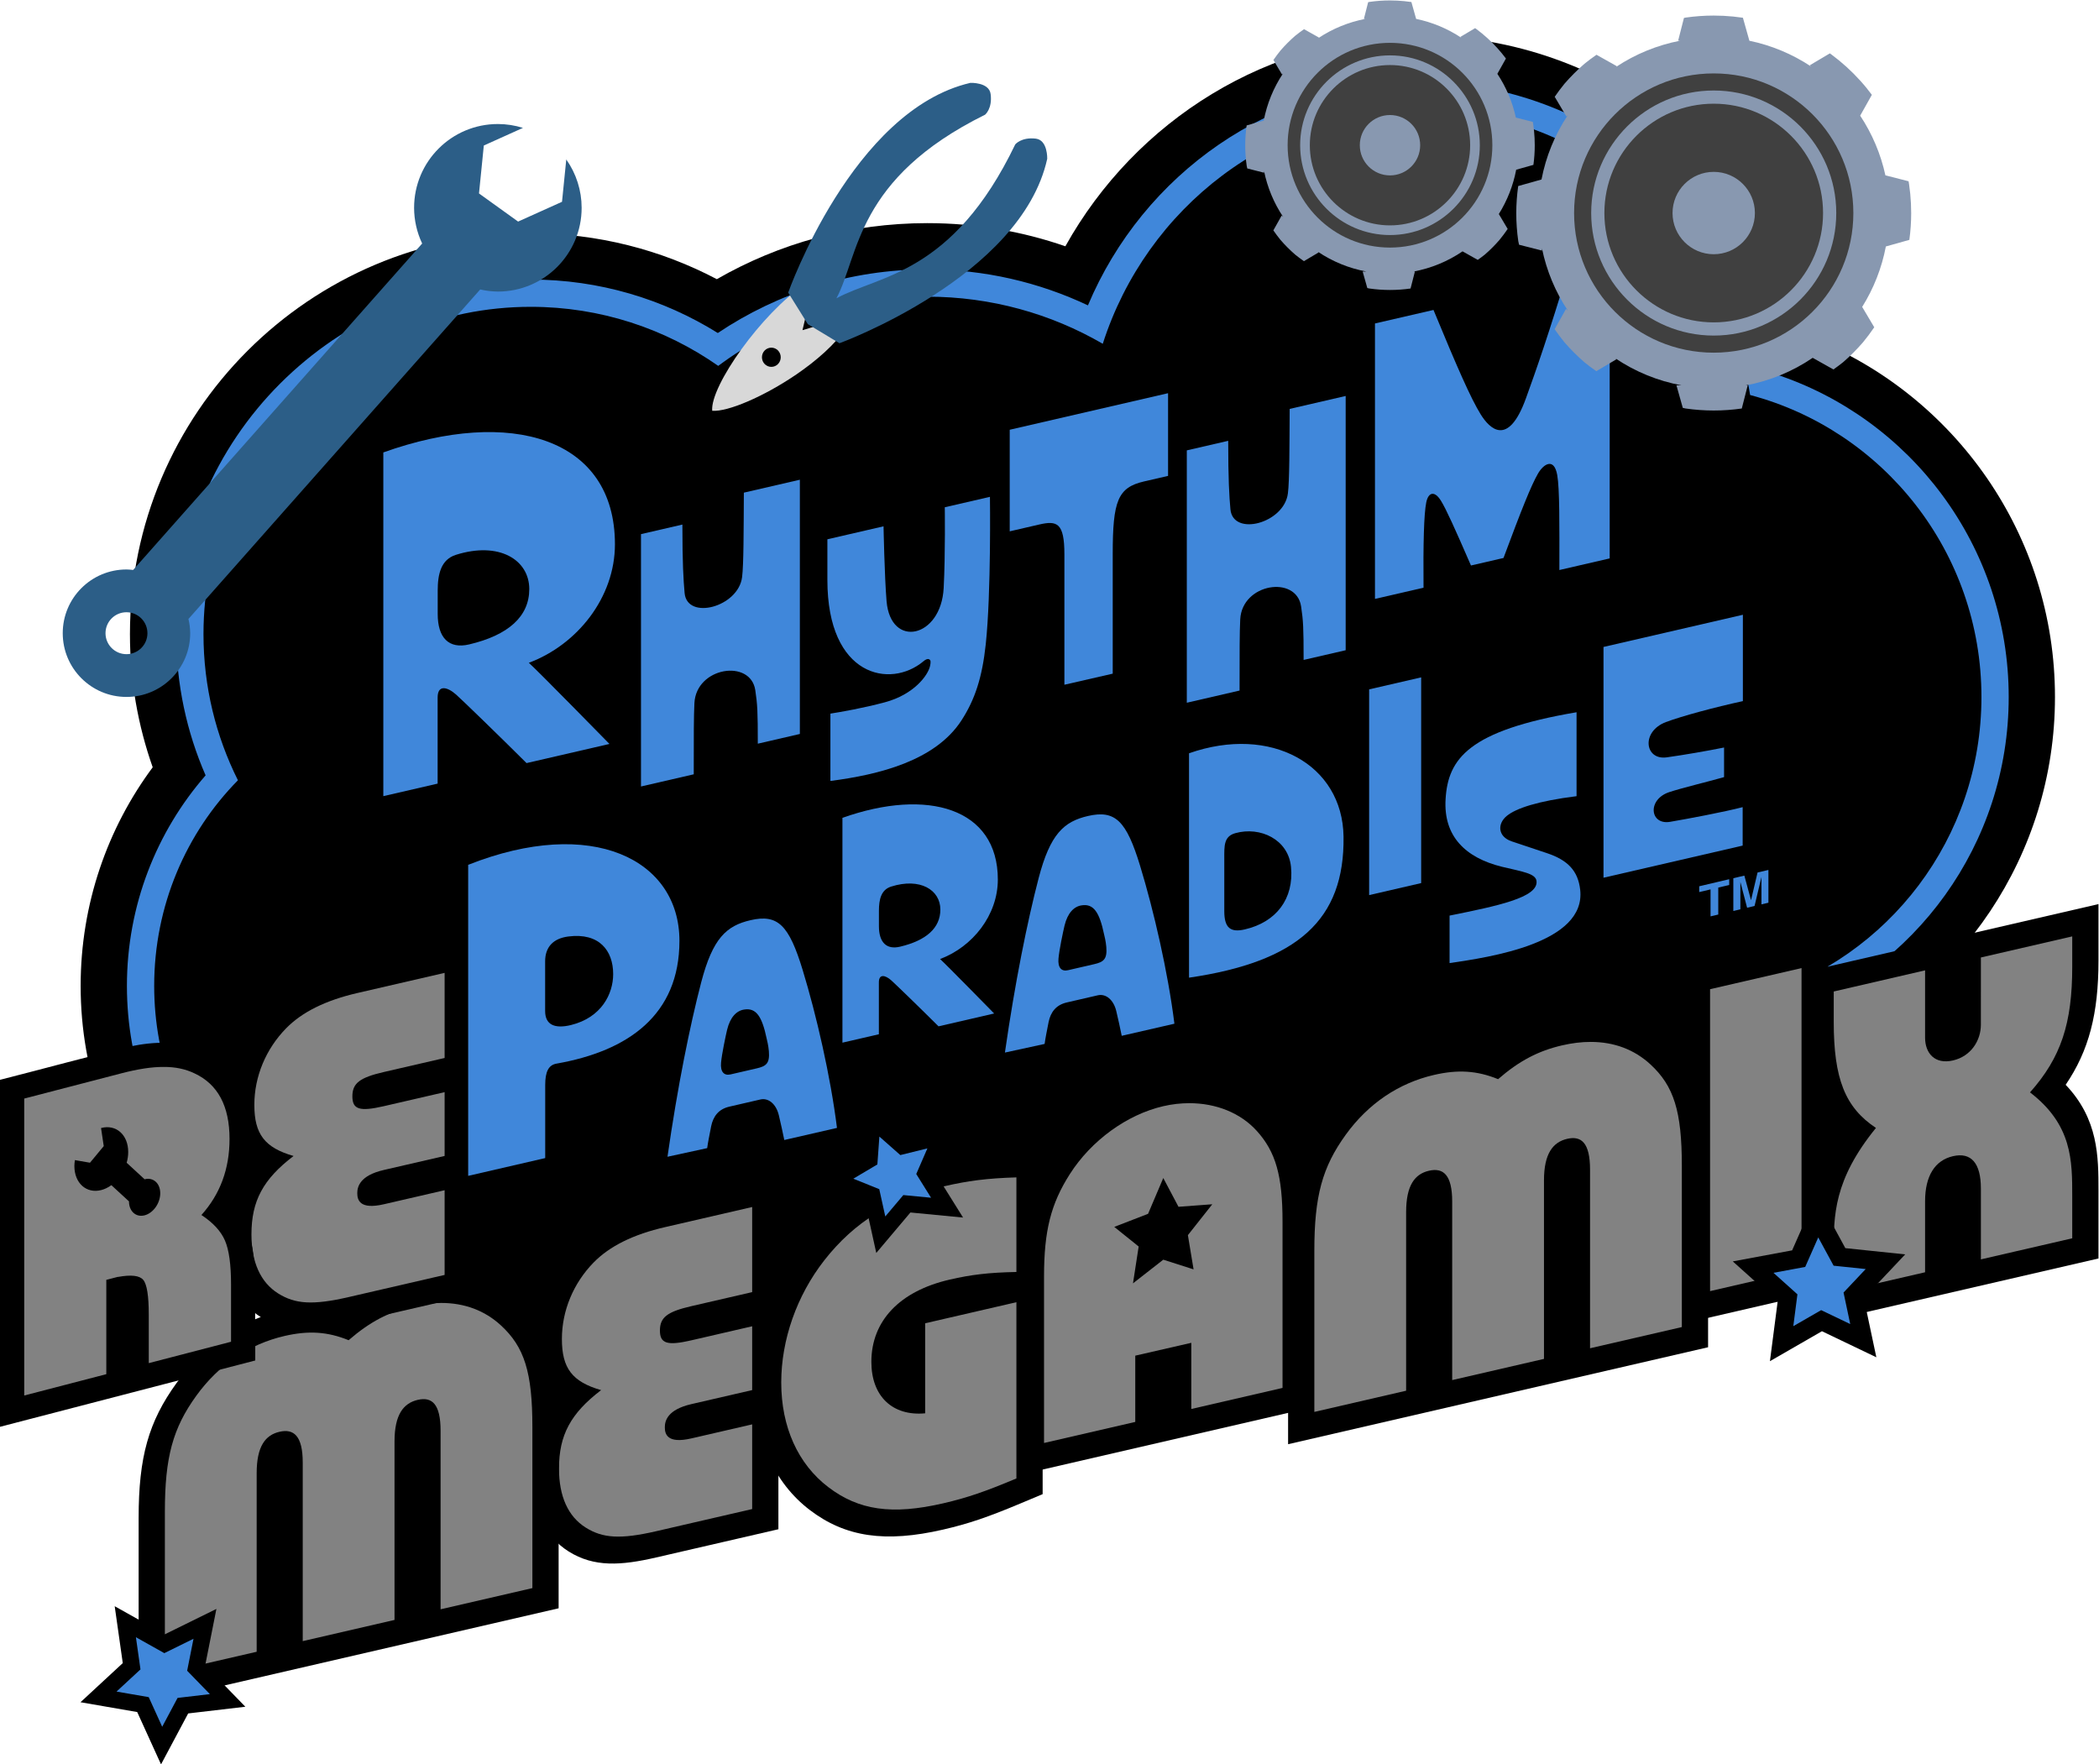 <?xml version="1.0" encoding="UTF-8" standalone="no"?>
<!-- Created with Inkscape (http://www.inkscape.org/) -->

<svg
   version="1.1"
   id="svg2"
   width="666.667"
   height="560.393"
   viewBox="0 0 666.667 560.393"
   sodipodi:docname="Rhythm Paradise Re-Megamix Logo (Flat).ai"
   xmlns:inkscape="http://www.inkscape.org/namespaces/inkscape"
   xmlns:sodipodi="http://sodipodi.sourceforge.net/DTD/sodipodi-0.dtd"
   xmlns="http://www.w3.org/2000/svg"
   xmlns:svg="http://www.w3.org/2000/svg">
  <defs
     id="defs6">
    <clipPath
       clipPathUnits="userSpaceOnUse"
       id="clipPath16">
      <path
         d="M 0,420.295 H 500 V 0 H 0 Z"
         id="path14" />
    </clipPath>
  </defs>
  <sodipodi:namedview
     id="namedview4"
     pagecolor="#ffffff"
     bordercolor="#000000"
     borderopacity="0.25"
     inkscape:showpageshadow="2"
     inkscape:pageopacity="0.0"
     inkscape:pagecheckerboard="0"
     inkscape:deskcolor="#d1d1d1" />
  <g
     id="g8"
     inkscape:groupmode="layer"
     inkscape:label="Rhythm Paradise Re-Megamix Logo (Flat)"
     transform="matrix(1.333,0,0,-1.333,0,560.393)">
    <g
       id="g10">
      <g
         id="g12"
         clip-path="url(#clipPath16)">
        <g
           id="g18"
           transform="translate(489.635,254.321)">
          <path
             d="m 0,0 c 0,38.667 -23.895,71.831 -57.635,85.396 -11.391,41.57 -49.027,72.168 -93.578,72.168 -36.233,0 -67.891,-20.242 -84.579,-50.163 -10.321,3.569 -21.393,5.513 -32.911,5.513 -18.233,0 -35.352,-4.86 -50.133,-13.351 -13.256,6.976 -28.338,10.932 -44.329,10.932 -52.663,0 -95.508,-42.846 -95.508,-95.509 0,-11.117 1.915,-21.794 5.423,-31.726 -10.773,-14.514 -17.17,-32.56 -17.17,-52.094 0,-41.39 28.704,-76.095 66.957,-84.68 17.352,-20.326 44.372,-33.417 74.671,-33.417 20.496,0 39.49,5.992 55.008,16.159 11.66,-4.924 24.591,-7.668 38.195,-7.668 22.845,0 43.79,7.739 60.003,20.554 6.86,-1.45 13.97,-2.219 21.257,-2.219 47.269,0 87.17,32.126 99.031,75.688 C -22.797,-70.283 0,-37.767 0,0"
             style="fill:#000000;fill-opacity:1;fill-rule:nonzero;stroke:none"
             id="path20" />
        </g>
        <g
           id="g22"
           transform="translate(478.611,254.321)">
          <path
             d="m 0,0 c 0,36 -23.524,66.57 -55.937,77.044 -8.193,39.641 -42.855,69.496 -84.251,69.496 -35.504,0 -66.055,-21.961 -79.203,-53.221 -11.624,5.493 -24.602,8.571 -38.288,8.571 -18.448,0 -35.615,-5.588 -49.905,-15.156 -12.944,8.067 -28.214,12.737 -44.556,12.737 -46.586,0 -84.485,-37.9 -84.485,-84.485 0,-11.955 2.501,-23.336 7,-33.653 -11.651,-13.367 -18.747,-30.936 -18.747,-50.167 0,-37.427 26.833,-68.579 61.943,-74.621 15.143,-19.602 40.272,-32.452 68.661,-32.452 20.502,0 39.303,6.704 53.873,17.811 11.685,-5.936 25.088,-9.32 39.33,-9.32 22.214,0 42.381,8.231 57.168,21.556 7.68,-2.096 15.756,-3.222 24.092,-3.222 44.074,0 80.973,31.29 89.662,72.82 C -22.421,-65.113 0,-35.144 0,0"
             style="fill:#4087da;fill-opacity:1;fill-rule:nonzero;stroke:none"
             id="path24" />
        </g>
        <g
           id="g26"
           transform="translate(472.115,254.321)">
          <path
             d="m 0,0 c 0,34.527 -23.396,63.554 -55.12,71.961 -6.085,38.594 -38.94,68.082 -78.572,68.082 -35.334,0 -65.274,-23.444 -75.667,-55.877 -12.298,7.137 -26.583,11.227 -41.824,11.227 -18.666,0 -35.899,-6.132 -49.801,-16.489 -12.653,8.857 -28.043,14.07 -44.66,14.07 -43.072,0 -77.988,-34.917 -77.988,-77.988 0,-12.517 2.965,-24.336 8.207,-34.819 -12.325,-12.528 -19.953,-29.856 -19.953,-49.002 0,-35.161 25.727,-64.175 59.033,-68.597 13.717,-19.223 37.725,-31.979 65.073,-31.979 20.615,0 39.327,7.256 53.174,19.055 11.608,-6.685 25.323,-10.562 40.029,-10.562 21.926,0 41.662,8.598 55.462,22.319 8.137,-2.586 16.804,-3.985 25.798,-3.985 42.293,0 77.375,30.853 83.982,71.278 C -22.276,-62.134 0,-33.689 0,0"
             style="fill:#000000;fill-opacity:1;fill-rule:nonzero;stroke:none"
             id="path28" />
        </g>
        <g
           id="g30"
           transform="translate(500,204.984)">
          <path
             d="m 0,0 -69.333,-16.021 v -84.425 L 0,-84.439 v 16.189 c 0,8.024 -0.001,16.979 -7.819,25.193 C -2.26,-34.901 0,-26.048 0,-13.494 Z"
             style="fill:#000000;fill-opacity:1;fill-rule:nonzero;stroke:none"
             id="path32" />
        </g>
        <g
           id="g34"
           transform="translate(471.984,192.263)">
          <path
             d="m 0,0 -0.003,-16.021 c 0,-3.725 -2.319,-7.513 -6.648,-8.513 -4.329,-0.999 -6.648,1.718 -6.648,5.444 v 16.021 l -21.764,-5.036 v -7.231 c 0,-13.484 2.679,-20.395 10.059,-25.278 -10.074,-12.399 -10.087,-20.856 -10.059,-29.482 v -9.933 l 21.764,5.025 v 16.902 c 0,6.027 2.319,9.759 6.648,10.759 C -2.322,-46.344 0,-49.006 0,-55.032 v -16.902 l 21.765,5.025 v 9.933 c 0,8.632 0,17.099 -10.061,24.837 7.379,8.288 10.061,16.438 10.061,29.922 v 7.242 z"
             style="fill:#828282;fill-opacity:1;fill-rule:nonzero;stroke:none"
             id="path36" />
        </g>
        <g
           id="g38"
           transform="translate(401.205,189.514)">
          <path
             d="m 0,0 v -84.443 l 34.296,7.918 V 7.918 Z"
             style="fill:#000000;fill-opacity:1;fill-rule:nonzero;stroke:none"
             id="path40" />
        </g>
        <g
           id="g42"
           transform="translate(407.457,184.706)">
          <path
             d="m 0,0 v -71.938 l 21.792,5.03 V 5.03 Z"
             style="fill:#828282;fill-opacity:1;fill-rule:nonzero;stroke:none"
             id="path44" />
        </g>
        <g
           id="g46"
           transform="translate(397.935,172.009)">
          <path
             d="m 0,0 c -6.549,6.017 -15.44,7.944 -25.713,5.572 -5.608,-1.295 -10.452,-3.533 -15.275,-7.108 -4.824,1.348 -9.666,1.35 -15.276,0.056 -10.272,-2.373 -19.164,-8.405 -25.713,-17.446 -6.678,-9.221 -9.045,-17.636 -9.045,-32.155 V -95.719 L 9.047,-72.616 v 44.637 C 9.047,-13.458 6.68,-6.137 0,0"
             style="fill:#000000;fill-opacity:1;fill-rule:nonzero;stroke:none"
             id="path48" />
        </g>
        <g
           id="g50"
           transform="translate(372.221,171.329)">
          <path
             d="m 0,0 c -5.668,-1.309 -10.23,-3.678 -15.274,-8.06 -5.043,2.053 -9.58,2.324 -15.276,1.008 -8.417,-1.944 -15.652,-6.832 -20.995,-14.208 -5.619,-7.757 -7.511,-14.671 -7.511,-27.698 v -38.384 l 21.87,5.05 v 42.54 c 0,6.411 2.066,9.094 5.442,9.872 3.375,0.779 5.534,-0.927 5.534,-7.338 v -42.541 l 21.871,5.049 v 42.542 c 0,6.41 2.159,9.114 5.533,9.894 3.376,0.779 5.443,-0.951 5.443,-7.361 v -42.541 l 21.872,5.049 v 38.385 c 0,13.027 -1.894,19.067 -7.513,24.229 -3.847,3.535 -8.662,5.33 -14.208,5.33 C 4.631,0.817 2.364,0.547 0,0"
             style="fill:#828282;fill-opacity:1;fill-rule:nonzero;stroke:none"
             id="path52" />
        </g>
        <g
           id="g54"
           transform="translate(304.485,155.812)">
          <path
             d="m 0,0 c -6.249,6.931 -16.715,9.717 -27.312,7.271 -10.584,-2.444 -21.042,-10.059 -27.292,-19.876 -5.375,-8.439 -7.374,-16.142 -7.374,-28.421 v -45.898 l 69.332,16.007 v 45.896 C 7.354,-12.726 5.361,-5.944 0,0"
             style="fill:#000000;fill-opacity:1;fill-rule:nonzero;stroke:none"
             id="path56" />
        </g>
        <g
           id="g58"
           transform="translate(271.308,123.397)">
          <path
             d="m 0,0 -5.813,4.67 8.053,3.118 3.625,8.527 3.625,-6.852 8.054,0.6 -5.815,-7.355 1.354,-8.155 -7.218,2.307 -7.219,-5.641 z M 5.865,33.434 C -2.761,31.44 -11.281,25.29 -16.417,17.226 -20.919,10.159 -22.549,3.743 -22.549,-7.168 v -39.645 l 21.739,5.018 v 15.788 l 13.35,3.062 v -15.767 l 21.738,5.018 V 5.951 c 0,10.911 -1.618,16.585 -6.112,21.569 -3.895,4.319 -9.74,6.631 -16.097,6.631 -2.032,0 -4.115,-0.235 -6.204,-0.717"
             style="fill:#828282;fill-opacity:1;fill-rule:nonzero;stroke:none"
             id="path60" />
        </g>
        <g
           id="g62"
           transform="translate(243.406,146.282)">
          <path
             d="m 0,0 c -7.178,-0.218 -12.144,-0.828 -18.323,-2.255 -14.015,-3.236 -24.882,-9.997 -33.219,-20.671 -7.608,-9.74 -11.972,-22.062 -11.972,-33.806 0,-12.237 4.634,-22.509 13.047,-28.928 8.468,-6.463 17.978,-7.859 31.799,-4.668 6.044,1.395 10.564,2.927 18.6,6.302 l 5.091,2.138 V 0.153 Z"
             style="fill:#000000;fill-opacity:1;fill-rule:nonzero;stroke:none"
             id="path64" />
        </g>
        <g
           id="g66"
           transform="translate(225.083,137.774)">
          <path
             d="m 0,0 c -12.398,-2.862 -21.52,-8.504 -28.692,-17.686 -6.577,-8.42 -10.246,-18.955 -10.246,-29.094 0,-10.593 3.983,-19.413 11.201,-24.92 7.248,-5.53 15.175,-6.688 27.393,-3.867 5.848,1.35 10.165,2.87 17.438,5.924 v 41.993 l -21.739,-5.019 v -21.453 c -7.776,-0.719 -12.819,4.051 -12.819,12.259 0,9.765 6.741,16.848 18.632,19.593 5.107,1.18 9.264,1.688 15.926,1.823 V 2.094 C 10.007,1.88 5.441,1.256 0,0"
             style="fill:#828282;fill-opacity:1;fill-rule:nonzero;stroke:none"
             id="path68" />
        </g>
        <g
           id="g70"
           transform="translate(158.585,134.296)">
          <path
             d="m 0,0 c -9.151,-2.063 -16.019,-5.583 -21.019,-10.697 -6.314,-6.457 -9.937,-15.09 -9.937,-23.687 0,-6.012 1.588,-10.256 5.116,-13.201 -3.969,-5.134 -5.806,-10.838 -5.806,-17.668 0,-8.467 2.958,-14.797 8.551,-18.307 6.058,-3.801 12.478,-3.363 20.874,-1.425 l 29.105,6.719 V 6.207 Z"
             style="fill:#000000;fill-opacity:1;fill-rule:nonzero;stroke:none"
             id="path72" />
        </g>
        <g
           id="g74"
           transform="translate(158.567,128.039)">
          <path
             d="m 0,0 c -7.698,-1.754 -13.341,-4.581 -17.12,-8.446 -4.791,-4.9 -7.565,-11.443 -7.565,-18.238 0,-6.98 2.468,-10.191 9.343,-12.179 -7.272,-5.549 -10.033,-10.727 -10.033,-18.689 0,-6.584 2.139,-11.412 6.37,-14.066 4.053,-2.543 8.282,-2.825 16.801,-0.858 l 22.854,5.277 v 20.178 L 6.158,-50.367 c -5.733,-1.323 -6.317,1.023 -6.317,2.642 0,1.513 0.584,4.204 6.317,5.528 l 14.492,3.344 v 15.204 L 6.158,-26.996 c -5.733,-1.323 -7.486,-0.79 -7.486,2.342 0,3.132 1.753,4.474 7.486,5.798 l 14.492,3.345 V 4.767 Z"
             style="fill:#828282;fill-opacity:1;fill-rule:nonzero;stroke:none"
             id="path76" />
        </g>
        <g
           id="g78"
           transform="translate(124.054,109.81)">
          <path
             d="m 0,0 c -6.548,6.018 -15.439,7.944 -25.712,5.573 -5.61,-1.295 -10.454,-3.534 -15.275,-7.108 -4.823,1.348 -9.666,1.349 -15.276,0.055 -10.273,-2.372 -19.164,-8.405 -25.713,-17.446 -6.679,-9.22 -9.046,-17.635 -9.046,-32.155 V -95.718 L 9.047,-72.615 v 44.636 C 9.047,-13.458 6.68,-6.136 0,0"
             style="fill:#000000;fill-opacity:1;fill-rule:nonzero;stroke:none"
             id="path80" />
        </g>
        <g
           id="g82"
           transform="translate(98.342,109.132)">
          <path
             d="m 0,0 c -5.67,-1.31 -10.233,-3.679 -15.276,-8.061 -5.042,2.053 -9.578,2.324 -15.274,1.008 -8.418,-1.944 -15.653,-6.832 -20.996,-14.208 -5.619,-7.757 -7.511,-14.672 -7.511,-27.699 v -38.383 l 21.871,5.049 v 42.541 c 0,6.41 2.066,9.094 5.441,9.872 3.374,0.779 5.535,-0.928 5.535,-7.338 v -42.542 l 21.87,5.051 v 42.541 c 0,6.41 2.159,9.114 5.534,9.893 3.376,0.779 5.441,-0.949 5.441,-7.36 v -42.542 l 21.872,5.05 v 38.385 c 0,13.026 -1.893,19.067 -7.512,24.229 -3.847,3.535 -8.662,5.33 -14.209,5.33 C 4.63,0.817 2.364,0.545 0,0"
             style="fill:#828282;fill-opacity:1;fill-rule:nonzero;stroke:none"
             id="path84" />
        </g>
        <g
           id="g86"
           transform="translate(85.305,190.083)">
          <path
             d="m 0,0 c -9.151,-2.063 -16.018,-5.583 -21.02,-10.697 -6.314,-6.457 -9.936,-15.09 -9.936,-23.686 0,-6.013 1.588,-10.257 5.116,-13.202 -3.969,-5.134 -5.805,-10.838 -5.805,-17.668 0,-8.467 2.956,-14.796 8.55,-18.307 6.057,-3.8 12.478,-3.363 20.873,-1.425 l 29.107,6.72 V 6.207 Z"
             style="fill:#000000;fill-opacity:1;fill-rule:nonzero;stroke:none"
             id="path88" />
        </g>
        <g
           id="g90"
           transform="translate(85.288,183.827)">
          <path
             d="m 0,0 c -7.698,-1.755 -13.341,-4.582 -17.12,-8.446 -4.791,-4.9 -7.566,-11.443 -7.566,-18.239 0,-6.98 2.469,-10.191 9.344,-12.179 -7.272,-5.549 -10.033,-10.727 -10.033,-18.689 0,-6.584 2.139,-11.412 6.37,-14.066 4.052,-2.542 8.281,-2.825 16.801,-0.858 L 20.65,-67.2 v 20.179 L 6.157,-50.367 c -5.732,-1.323 -6.317,1.022 -6.317,2.642 0,1.513 0.585,4.204 6.317,5.527 l 14.493,3.345 V -23.65 L 6.157,-26.997 c -5.732,-1.323 -7.485,-0.79 -7.485,2.342 0,3.133 1.753,4.474 7.485,5.798 l 14.493,3.345 V 4.767 Z"
             style="fill:#828282;fill-opacity:1;fill-rule:nonzero;stroke:none"
             id="path92" />
        </g>
        <g
           id="g94"
           transform="translate(0,82.3)">
          <path
             d="m 0,0 v 80.811 c 10.327,2.628 20.604,5.455 30.965,7.941 5.68,1.199 11.835,1.456 17.258,-0.916 5.411,-2.276 9.67,-7.129 11.137,-12.824 1.646,-5.812 1.346,-12.053 -0.187,-17.854 -0.778,-2.679 -1.885,-5.269 -3.341,-7.652 2.584,-2.846 4.154,-6.542 4.532,-10.359 0.788,-5.703 0.323,-11.472 0.456,-17.208 V 13.942 C 40.544,8.674 20.275,3.405 0,-1.864 Z"
             style="fill:#000000;fill-opacity:1;fill-rule:nonzero;stroke:none"
             id="path96" />
        </g>
        <g
           id="g98"
           transform="translate(24.138,151.64)">
          <path
             d="m 0,0 c 3.542,0.919 6.413,-1.646 6.412,-5.729 0,-0.839 -0.124,-1.706 -0.368,-2.56 l 4.274,-3.935 c 2.059,0.536 3.728,-0.954 3.727,-3.328 0,-2.372 -1.669,-4.727 -3.727,-5.261 -2.056,-0.534 -3.723,0.955 -3.724,3.325 l -4.195,3.859 C 1.637,-14.183 0.822,-14.576 0,-14.79 c -3.543,-0.922 -6.416,1.643 -6.415,5.727 0.005,0.463 0.047,0.933 0.127,1.407 l 3.587,-0.625 3.281,3.958 -0.642,4.302 C -0.041,-0.015 -0.021,-0.007 0,0 m -18.368,7.006 v -70.751 l 19.559,5.084 v 22.471 l 2.788,0.725 v -0.028 c 3.148,0.576 5.156,0.339 6.025,-0.714 0.87,-1.052 1.305,-3.808 1.305,-8.266 v -11.558 l 19.604,5.096 v 13.632 c 0,4.735 -0.48,8.22 -1.44,10.458 -0.959,2.24 -2.832,4.275 -5.62,6.107 4.466,4.962 6.699,11.003 6.699,18.121 0,7.809 -2.772,13.014 -8.318,15.616 -2.188,1.056 -4.661,1.57 -7.419,1.545 -2.728,0.017 -6.07,-0.49 -10.027,-1.519 z"
             style="fill:#828282;fill-opacity:1;fill-rule:nonzero;stroke:none"
             id="path100" />
        </g>
        <g
           id="g102"
           transform="translate(453.948,121.521)">
          <path
             d="m 0,0 -14.264,1.486 -6.868,12.639 -5.811,-13.168 -14.136,-2.63 10.687,-9.593 -1.837,-14.182 12.393,7.138 12.962,-6.208 -2.981,14.068 z"
             style="fill:#000000;fill-opacity:1;fill-rule:nonzero;stroke:none"
             id="path104" />
        </g>
        <g
           id="g106"
           transform="translate(444.538,118.029)">
          <path
             d="m 0,0 -7.645,0.796 -3.662,6.742 -3.105,-7.034 -7.566,-1.406 5.707,-5.123 -0.981,-7.591 6.635,3.822 6.928,-3.318 -1.592,7.511 z"
             style="fill:#4087da;fill-opacity:1;fill-rule:nonzero;stroke:none"
             id="path108" />
        </g>
        <g
           id="g110"
           transform="translate(222.786,141.002)">
          <path
             d="m 0,0 5.021,11.548 -12.22,-3.018 -9.439,8.336 -0.905,-12.559 -10.85,-6.431 11.685,-4.714 2.712,-12.303 8.137,9.643 12.544,-1.209 z"
             style="fill:#000000;fill-opacity:1;fill-rule:nonzero;stroke:none"
             id="path112" />
        </g>
        <g
           id="g114"
           transform="translate(218.315,140.67)">
          <path
             d="m 0,0 2.654,6.105 -6.45,-1.592 -4.99,4.406 -0.478,-6.636 -5.733,-3.397 6.184,-2.495 1.434,-6.503 4.3,5.095 6.609,-0.636 z"
             style="fill:#4087da;fill-opacity:1;fill-rule:nonzero;stroke:none"
             id="path116" />
        </g>
        <g
           id="g118"
           transform="translate(48.891,23.587)">
          <path
             d="m 0,0 2.672,13.457 -12.291,-6.052 -11.943,6.699 1.923,-13.555 -10.073,-9.323 13.514,-2.339 5.673,-12.474 6.47,12.141 13.622,1.597 z"
             style="fill:#000000;fill-opacity:1;fill-rule:nonzero;stroke:none"
             id="path120" />
        </g>
        <g
           id="g122"
           transform="translate(44.593,22.316)">
          <path
             d="m 0,0 1.513,7.618 -6.954,-3.425 -6.769,3.796 1.088,-7.671 -5.706,-5.282 7.671,-1.327 3.211,-7.06 3.663,6.874 7.698,0.903 z"
             style="fill:#4087da;fill-opacity:1;fill-rule:nonzero;stroke:none"
             id="path124" />
        </g>
        <g
           id="g126"
           transform="translate(419.697,204.92)">
          <path
             d="M 0,0 V 6.523 L -1.641,-0.387 -3.418,-0.806 -5.02,5.34 V -1.184 L -6.699,-1.58 v 7.809 l 2.624,0.619 1.583,-5.821 0.018,0.005 1.544,6.558 2.591,0.611 v -7.81 z m -12.129,-2.86 v 6.424 l -2.702,-0.637 v 1.381 l 7.148,1.685 V 4.612 l -2.605,-0.614 v -6.424 z"
             style="fill:#4087da;fill-opacity:1;fill-rule:nonzero;stroke:none"
             id="path128" />
        </g>
        <g
           id="g130"
           transform="translate(396.937,248.354)">
          <path
             d="m 0,0 c 3.779,1.424 11.691,3.552 18.337,4.993 v 20.573 l -33.211,-7.668 v -54.985 l 33.158,7.655 v 9.161 c -4.36,-1.143 -13.344,-2.831 -17.3,-3.499 -4.817,-0.809 -5.503,5.327 -0.175,7.085 3.059,1.002 8.668,2.339 13.045,3.569 v 7.054 C 9.863,-6.871 4.466,-7.806 0.211,-8.404 -5.063,-9.16 -5.979,-2.25 0,0"
             style="fill:#4087da;fill-opacity:1;fill-rule:nonzero;stroke:none"
             id="path132" />
        </g>
        <g
           id="g134"
           transform="translate(366.104,210.466)">
          <path
             d="m 0,0 c -0.194,1.827 -3.354,2.241 -8.277,3.421 -8.606,2.137 -13.933,7.207 -13.389,16.114 0.579,9.613 5.446,16.319 31.206,20.693 V 20.229 C 0.245,19.067 -4.887,17.328 -7.063,15.547 -9.385,13.664 -9.25,10.579 -5.899,9.459 -4.443,8.973 -0.14,7.536 2.461,6.664 7.453,5 9.895,2.449 10.404,-2.066 11.842,-14.804 -11.213,-18.145 -20.718,-19.54 V -8.223 C -9.33,-5.928 0.439,-3.917 0,0"
             style="fill:#4087da;fill-opacity:1;fill-rule:nonzero;stroke:none"
             id="path136" />
        </g>
        <g
           id="g138"
           transform="translate(326.223,207.126)">
          <path
             d="m 0,0 v 49.018 l 12.396,2.861 V 2.862 Z"
             style="fill:#4087da;fill-opacity:1;fill-rule:nonzero;stroke:none"
             id="path140" />
        </g>
        <g
           id="g142"
           transform="translate(296.598,198.951)">
          <path
             d="m 0,0 c -3.411,-0.79 -4.888,0.352 -4.888,4.342 v 12.589 c 0,2.901 -0.149,5.218 2.603,5.995 5.977,1.688 12.658,-1.512 13.292,-8.017 C 11.745,7.349 7.539,1.74 0,0 M -13.291,41.967 V -11.499 C 12.554,-7.719 23.806,2.268 23.524,22.117 23.278,39.33 6.189,48.789 -13.291,41.967"
             style="fill:#4087da;fill-opacity:1;fill-rule:nonzero;stroke:none"
             id="path144" />
        </g>
        <g
           id="g146"
           transform="translate(260.714,190.67)">
          <path
             d="m 0,0 -6.242,-1.44 c -1.568,-0.363 -2.461,0.614 -2.267,2.794 0.176,2.04 1.09,6.365 1.441,7.841 0.738,3.06 2.286,4.554 4.062,4.818 2.865,0.457 4.254,-1.635 5.361,-6.91 C 2.462,6.61 2.761,5.538 2.884,4.097 3.13,1.16 2.217,0.512 0,0 M 10.936,23.437 C 7.666,34.161 5.019,36.808 -1.494,35.304 -7.236,33.979 -10.5,30.989 -13.239,20.5 c -2.69,-10.303 -5.644,-24.896 -8.035,-41.562 l 9.459,2.056 c 0.176,1.319 0.492,2.866 0.95,5.222 0.492,2.374 1.775,4.071 4.324,4.659 2.1,0.484 6.006,1.387 7.385,1.705 1.973,0.456 3.78,-1.107 4.413,-3.744 0.422,-1.759 0.967,-4.237 1.301,-5.907 l 12.553,2.883 c -1.529,12.29 -4.923,26.97 -8.175,37.625"
             style="fill:#4087da;fill-opacity:1;fill-rule:nonzero;stroke:none"
             id="path148" />
        </g>
        <g
           id="g150"
           transform="translate(214.433,194.83)">
          <path
             d="m 0,0 c -3.22,-0.755 -5.013,1.038 -5.013,4.873 v 3.705 c 0,2.672 0.519,4.991 2.902,5.746 C 4.807,16.516 9.625,13.533 9.625,8.849 9.625,4.471 6.275,1.475 0,0 m 23.32,16.01 c 0,17.026 -16.793,21.879 -37.027,14.692 v -53.565 l 8.682,2.004 v 12.364 c 0,2.1 1.546,1.734 2.973,0.46 1.002,-0.897 7.03,-6.738 11.241,-10.939 l 13.253,3.06 c 0,0 -11.554,11.807 -12.887,12.976 7.761,2.901 13.765,10.465 13.765,18.948"
             style="fill:#4087da;fill-opacity:1;fill-rule:nonzero;stroke:none"
             id="path152" />
        </g>
        <g
           id="g154"
           transform="translate(180.314,165.844)">
          <path
             d="m 0,0 -6.241,-1.44 c -1.569,-0.363 -2.462,0.614 -2.268,2.794 0.176,2.04 1.09,6.365 1.442,7.841 0.738,3.06 2.285,4.554 4.061,4.818 C -0.141,14.47 1.249,12.378 2.356,7.104 2.461,6.61 2.761,5.538 2.884,4.097 3.13,1.16 2.217,0.512 0,0 M 10.936,23.437 C 7.666,34.161 5.019,36.808 -1.494,35.304 -7.236,33.979 -10.5,30.989 -13.239,20.5 c -2.69,-10.303 -5.643,-24.896 -8.034,-41.562 l 9.458,2.056 c 0.176,1.319 0.493,2.866 0.95,5.222 0.492,2.374 1.776,4.071 4.325,4.659 2.099,0.485 6.005,1.387 7.384,1.705 1.974,0.456 3.78,-1.107 4.413,-3.744 0.422,-1.759 0.967,-4.237 1.301,-5.907 l 12.553,2.883 c -1.529,12.29 -4.923,26.97 -8.175,37.625"
             style="fill:#4087da;fill-opacity:1;fill-rule:nonzero;stroke:none"
             id="path156" />
        </g>
        <g
           id="g158"
           transform="translate(136.043,176.166)">
          <path
             d="m 0,0 c -3.903,-0.949 -6.154,0.07 -6.154,3.341 v 11.833 c 0,3.342 1.846,5.45 5.521,5.925 7.367,0.949 10.69,-3.359 10.69,-8.967 C 10.057,7.455 7.296,1.794 0,0 m -24.492,38.171 v -74.109 l 18.356,4.238 v 17.406 c 0,3.183 0.791,4.765 2.69,5.099 17.106,3.009 29.291,11.61 29.292,29.257 0,19.376 -20.818,29.801 -50.338,18.109"
             style="fill:#4087da;fill-opacity:1;fill-rule:nonzero;stroke:none"
             id="path160" />
        </g>
        <g
           id="g162"
           transform="translate(373.993,357.238)">
          <path
             d="m 0,0 c -5.063,-16.72 -7.929,-24.896 -10.426,-31.788 -4.255,-11.727 -8.668,-7.12 -10.724,-3.85 -2.392,3.833 -5.644,11.287 -11.288,24.948 l -13.942,-3.217 v -65.631 l 11.568,2.671 c -0.087,10.461 0.088,17.564 0.651,20.325 0.51,2.479 2.005,2.83 3.516,0.369 1.249,-2.022 3.218,-6.4 7.138,-15.402 l 7.752,1.79 c 4.273,11.48 6.577,17.268 8.213,20.099 1.318,2.303 3.832,3.921 4.589,-0.334 0.58,-3.217 0.527,-11.946 0.51,-22.635 l 11.99,2.768 V 2.204 Z"
             style="fill:#4087da;fill-opacity:1;fill-rule:nonzero;stroke:none"
             id="path164" />
        </g>
        <g
           id="g166"
           transform="translate(307.288,322.97)">
          <path
             d="m 0,0 c -0.053,-8.967 -0.035,-17.142 -0.422,-20.131 -0.897,-7.138 -13.099,-10.355 -13.696,-3.78 -0.281,3.094 -0.528,7.182 -0.528,16.307 l -9.863,-2.277 V -70.01 l 12.571,2.902 c 0,9.547 0,13.695 0.158,16.965 0.439,8.615 13.38,10.567 14.505,3.077 0.509,-3.411 0.597,-5.046 0.597,-12.747 l 10.022,2.314 v 60.58 z"
             style="fill:#4087da;fill-opacity:1;fill-rule:nonzero;stroke:none"
             id="path168" />
        </g>
        <g
           id="g170"
           transform="translate(240.584,318.004)">
          <path
             d="m 0,0 v -24.203 l 7.015,1.62 c 4.255,0.982 6.013,0.428 6.013,-7.104 v -31.067 l 11.515,2.638 v 28.5 c 0,12.659 1.189,15.854 7.456,17.3 l 5.731,1.323 V 8.71 Z"
             style="fill:#4087da;fill-opacity:1;fill-rule:nonzero;stroke:none"
             id="path172" />
        </g>
        <g
           id="g174"
           transform="translate(235.872,302.019)">
          <path
             d="m 0,0 -10.76,-2.484 c 0,0 0.158,-11.076 -0.264,-19.234 -0.615,-11.938 -12.641,-14.505 -13.608,-3.147 -0.493,5.96 -0.721,17.84 -0.721,17.84 l -13.379,-3.089 v -9.688 c 0,-23.119 15.032,-25.968 22.891,-19.375 0.474,0.405 0.949,0.651 1.336,0.475 0.44,-0.194 0.422,-0.668 0.246,-1.547 -0.475,-2.303 -3.886,-6.857 -10.778,-8.703 -5.256,-1.406 -10.408,-2.294 -12.975,-2.698 v -16.044 c 11.569,1.494 24.966,4.8 31.208,14.4 3.252,5.01 4.958,10.302 5.802,18.144 C 0.316,-22.808 0,0 0,0"
             style="fill:#4087da;fill-opacity:1;fill-rule:nonzero;stroke:none"
             id="path176" />
        </g>
        <g
           id="g178"
           transform="translate(177.237,303.016)">
          <path
             d="m 0,0 c -0.053,-8.967 -0.035,-17.142 -0.422,-20.131 -0.897,-7.138 -13.099,-10.356 -13.696,-3.78 -0.281,3.094 -0.528,7.182 -0.528,16.307 l -9.863,-2.277 V -70.01 l 12.571,2.902 c 0,9.547 0,13.695 0.158,16.965 0.44,8.615 13.38,10.567 14.505,3.077 0.51,-3.411 0.598,-5.046 0.598,-12.747 l 10.021,2.314 v 60.58 z"
             style="fill:#4087da;fill-opacity:1;fill-rule:nonzero;stroke:none"
             id="path180" />
        </g>
        <g
           id="g182"
           transform="translate(111.763,266.851)">
          <path
             d="m 0,0 c -4.8,-1.125 -7.472,1.547 -7.472,7.261 v 5.521 c 0,3.982 0.774,7.437 4.325,8.562 C 7.165,24.611 14.347,20.167 14.347,13.187 14.347,6.664 9.354,2.198 0,0 m 34.759,23.858 c 0,25.371 -24.825,32.737 -55.189,21.89 v -81.897 l 12.94,2.987 v 20.503 c 0,3.13 2.303,2.585 4.431,0.686 1.495,-1.336 10.478,-10.039 16.755,-16.298 l 19.755,4.561 c 0,0 -17.223,17.592 -19.21,19.333 11.569,4.324 20.518,15.596 20.518,28.235"
             style="fill:#4087da;fill-opacity:1;fill-rule:nonzero;stroke:none"
             id="path184" />
        </g>
        <g
           id="g186"
           transform="translate(408.325,416.689)">
          <path
             d="m 0,0 c -2.24,0 -4.478,-0.16 -6.695,-0.479 -0.133,-0.028 -0.267,-0.057 -0.4,-0.087 l -1.384,-5.422 h 0.487 c -5.451,-1.047 -10.64,-3.167 -15.265,-6.236 l 0.168,0.167 -4.846,2.718 c -0.985,-0.681 -1.944,-1.399 -2.875,-2.153 -1.693,-1.467 -3.28,-3.053 -4.747,-4.747 -0.82,-1.005 -1.597,-2.043 -2.332,-3.113 l 2.791,-4.705 0.331,0.331 c -3.088,-4.642 -5.218,-9.854 -6.267,-15.33 l -5.554,-1.564 c -0.301,-2.13 -0.454,-4.278 -0.461,-6.429 0,-2.241 0.16,-4.479 0.48,-6.697 0.058,-0.286 0.121,-0.571 0.185,-0.856 l 5.466,-1.396 v 0.498 c 1.087,-5.312 3.195,-10.363 6.208,-14.872 l -0.482,0.482 -2.711,-4.836 c 0.738,-1.077 1.52,-2.123 2.346,-3.134 1.467,-1.694 3.054,-3.28 4.747,-4.747 0.919,-0.745 1.867,-1.454 2.84,-2.126 l 4.779,2.836 -0.204,0.202 c 4.751,-3.189 10.107,-5.371 15.734,-6.41 h -1.22 l 1.511,-5.369 c 0.224,-0.05 0.45,-0.099 0.675,-0.147 2.217,-0.318 4.455,-0.478 6.695,-0.478 2.238,0 4.474,0.16 6.688,0.478 l 1.407,5.51 H 7.631 c 5.715,1.057 11.147,3.292 15.952,6.563 l 4.941,-2.771 c 0.78,0.547 1.543,1.118 2.288,1.712 1.694,1.467 3.28,3.053 4.748,4.747 0.953,1.154 1.85,2.354 2.69,3.594 l -2.868,4.835 -0.045,-0.045 c 2.777,4.424 4.703,9.328 5.678,14.46 l 5.599,1.575 c 0.291,2.118 0.437,4.254 0.437,6.392 0,0.77 -0.02,1.539 -0.058,2.308 -0.037,0.769 -0.094,1.536 -0.169,2.303 -0.075,0.766 -0.17,1.53 -0.283,2.292 -0.037,0.224 -0.076,0.448 -0.117,0.671 l -5.503,1.407 v -0.05 c -1.106,5.096 -3.151,9.94 -6.033,14.284 l 0.01,-0.011 2.784,4.964 c -0.425,0.57 -0.862,1.13 -1.312,1.679 -0.488,0.596 -0.991,1.179 -1.509,1.75 -0.516,0.57 -1.048,1.128 -1.591,1.672 -0.544,0.545 -1.102,1.076 -1.672,1.593 -0.571,0.517 -1.155,1.02 -1.75,1.507 -0.595,0.489 -1.202,0.963 -1.82,1.422 -0.119,0.084 -0.238,0.169 -0.358,0.252 l -4.773,-2.83 0.295,-0.294 c -4.468,2.969 -9.466,5.053 -14.721,6.137 H 8.497 L 6.956,-0.518 C 6.939,-0.515 6.922,-0.512 6.904,-0.51 6.143,-0.396 5.379,-0.302 4.612,-0.227 3.847,-0.151 3.078,-0.094 2.31,-0.056 1.54,-0.019 0.771,0 0.001,0 Z"
             style="fill:#8898b0;fill-opacity:1;fill-rule:evenodd;stroke:none"
             id="path188" />
        </g>
        <g
           id="g190"
           transform="translate(408.326,402.908)">
          <path
             d="m 0,0 c 18.374,0 33.27,-14.896 33.27,-33.27 0,-18.374 -14.896,-33.269 -33.27,-33.269 -18.374,0 -33.27,14.895 -33.27,33.269 C -33.27,-14.896 -18.374,0 0,0"
             style="fill:#404040;fill-opacity:1;fill-rule:evenodd;stroke:none"
             id="path192" />
        </g>
        <g
           id="g194"
           transform="translate(408.326,395.692)">
          <path
             d="m 0,0 c -14.365,0 -26.053,-11.687 -26.053,-26.053 0,-14.365 11.688,-26.052 26.053,-26.052 14.366,0 26.053,11.687 26.053,26.052 C 26.053,-11.687 14.366,0 0,0 m 0,-55.25 c -16.099,0 -29.196,13.098 -29.196,29.197 0,16.099 13.097,29.197 29.196,29.197 16.1,0 29.197,-13.098 29.197,-29.197 C 29.197,-42.152 16.1,-55.25 0,-55.25"
             style="fill:#8898b0;fill-opacity:1;fill-rule:nonzero;stroke:none"
             id="path196" />
        </g>
        <g
           id="g198"
           transform="translate(408.326,379.45)">
          <path
             d="m 0,0 c 5.419,0 9.812,-4.393 9.812,-9.812 0,-5.418 -4.393,-9.811 -9.812,-9.811 -5.418,0 -9.812,4.393 -9.812,9.811 C -9.812,-4.393 -5.418,0 0,0"
             style="fill:#8898b0;fill-opacity:1;fill-rule:evenodd;stroke:none"
             id="path200" />
        </g>
        <g
           id="g202"
           transform="translate(331.19,420.295)">
          <path
             d="M 0,0 C -1.643,0 -3.283,-0.117 -4.908,-0.351 -5.007,-0.372 -5.104,-0.393 -5.202,-0.415 L -6.216,-4.39 h 0.357 c -3.997,-0.767 -7.801,-2.321 -11.192,-4.572 l 0.123,0.123 -3.552,1.992 c -0.722,-0.499 -1.425,-1.025 -2.108,-1.578 -1.241,-1.075 -2.404,-2.239 -3.48,-3.48 -0.601,-0.737 -1.171,-1.498 -1.709,-2.283 l 2.046,-3.449 0.243,0.243 c -2.265,-3.403 -3.827,-7.224 -4.595,-11.239 l -4.072,-1.146 c -0.221,-1.562 -0.333,-3.137 -0.338,-4.714 0,-1.643 0.117,-3.283 0.351,-4.909 0.043,-0.21 0.089,-0.419 0.136,-0.628 l 4.007,-1.024 v 0.366 c 0.798,-3.895 2.343,-7.598 4.552,-10.904 l -0.354,0.353 -1.988,-3.545 c 0.542,-0.789 1.116,-1.556 1.721,-2.298 1.076,-1.241 2.239,-2.404 3.48,-3.48 0.674,-0.545 1.369,-1.065 2.082,-1.559 l 3.503,2.079 -0.148,0.149 c 3.483,-2.338 7.409,-3.938 11.534,-4.7 h -0.895 l 1.109,-3.935 c 0.165,-0.037 0.33,-0.073 0.495,-0.108 1.625,-0.234 3.265,-0.351 4.908,-0.351 1.641,0 3.279,0.118 4.903,0.351 l 1.031,4.039 H 5.595 c 4.189,0.775 8.172,2.414 11.694,4.812 l 3.623,-2.032 c 0.571,0.401 1.131,0.82 1.677,1.255 1.241,1.076 2.404,2.239 3.48,3.48 0.7,0.847 1.358,1.727 1.973,2.636 l -2.103,3.544 -0.033,-0.033 c 2.036,3.244 3.448,6.839 4.163,10.601 l 4.105,1.155 c 0.213,1.553 0.32,3.118 0.32,4.686 0,0.564 -0.015,1.128 -0.042,1.692 -0.028,0.564 -0.069,1.127 -0.124,1.688 -0.056,0.562 -0.125,1.122 -0.208,1.68 -0.027,0.165 -0.056,0.329 -0.086,0.493 L 30,-27.909 v -0.036 c -0.811,3.735 -2.311,7.287 -4.424,10.471 l 0.008,-0.007 2.041,3.639 c -0.312,0.418 -0.632,0.828 -0.961,1.231 -0.358,0.437 -0.727,0.864 -1.106,1.282 -0.379,0.419 -0.768,0.828 -1.167,1.226 -0.4,0.4 -0.808,0.789 -1.226,1.168 -0.419,0.379 -0.847,0.747 -1.283,1.105 -0.436,0.359 -0.881,0.706 -1.334,1.042 -0.087,0.062 -0.175,0.124 -0.263,0.185 l -3.498,-2.074 0.216,-0.216 c -3.276,2.177 -6.94,3.705 -10.793,4.499 H 6.229 L 5.1,-0.379 C 5.087,-0.377 5.074,-0.375 5.062,-0.374 4.503,-0.291 3.943,-0.222 3.381,-0.166 2.819,-0.111 2.257,-0.069 1.692,-0.042 1.129,-0.014 0.564,0 0,0"
             style="fill:#8898b0;fill-opacity:1;fill-rule:evenodd;stroke:none"
             id="path204" />
        </g>
        <g
           id="g206"
           transform="translate(331.19,410.192)">
          <path
             d="m 0,0 c 13.471,0 24.391,-10.92 24.391,-24.391 0,-13.47 -10.92,-24.39 -24.391,-24.39 -13.47,0 -24.39,10.92 -24.39,24.39 C -24.39,-10.92 -13.47,0 0,0"
             style="fill:#404040;fill-opacity:1;fill-rule:evenodd;stroke:none"
             id="path208" />
        </g>
        <g
           id="g210"
           transform="translate(331.191,404.901)">
          <path
             d="m 0,0 c -10.532,0 -19.101,-8.568 -19.101,-19.101 0,-10.531 8.569,-19.1 19.101,-19.1 10.531,0 19.1,8.569 19.1,19.1 C 19.1,-8.568 10.531,0 0,0 m 0,-40.505 c -11.803,0 -21.405,9.602 -21.405,21.404 0,11.803 9.602,21.406 21.405,21.406 11.803,0 21.404,-9.603 21.404,-21.406 0,-11.802 -9.601,-21.404 -21.404,-21.404"
             style="fill:#8898b0;fill-opacity:1;fill-rule:nonzero;stroke:none"
             id="path212" />
        </g>
        <g
           id="g214"
           transform="translate(331.19,392.994)">
          <path
             d="m 0,0 c 3.973,0 7.193,-3.22 7.193,-7.193 0,-3.972 -3.22,-7.193 -7.193,-7.193 -3.972,0 -7.192,3.221 -7.192,7.193 C -7.192,-3.22 -3.972,0 0,0"
             style="fill:#8898b0;fill-opacity:1;fill-rule:evenodd;stroke:none"
             id="path216" />
        </g>
        <g
           id="g218"
           transform="translate(183.784,337.564)">
          <path
             d="m 0,0 c 1.237,0.001 2.24,-1.023 2.24,-2.287 v -0.002 c 0,-1.264 -1.002,-2.288 -2.239,-2.288 H 0 c -1.236,0 -2.238,1.025 -2.238,2.288 C -2.238,-1.025 -1.236,0 0,0 M 8.592,9.139 12.315,5.639 7.422,4.168 Z M 7.916,15.051 C -2.316,8.183 -14.59,-9.146 -14.089,-15.035 c 3.644,-0.314 12.301,3.366 20.036,8.644 4.807,3.28 9.257,7.177 11.926,11.115 z"
             style="fill:#d8d8d8;fill-opacity:1;fill-rule:nonzero;stroke:none"
             id="path220" />
        </g>
        <g
           id="g222"
           transform="translate(231.208,400.657)">
          <path
             d="m 0,0 c -28.101,-6.529 -43.407,-49.979 -43.407,-49.979 l 4.675,-7.508 c 0.11,-0.051 7.541,-4.552 7.541,-4.552 0,0 43.281,15.779 49.504,43.949 0,0 0.146,4.453 -2.715,4.798 -3.473,0.418 -4.909,-1.376 -4.909,-1.376 -14.918,-31.022 -32.457,-31.127 -42.599,-36.662 5.418,10.207 4.574,28.496 35.415,43.744 0,0 1.779,1.453 1.323,4.922 C 4.453,0.194 0,0 0,0 Z"
             style="fill:#2c5e87;fill-opacity:1;fill-rule:nonzero;stroke:none"
             id="path224" />
        </g>
        <g
           id="g226"
           transform="translate(30.134,274.522)">
          <path
             d="M 0,0 C 2.758,0 4.993,-2.236 4.994,-4.994 4.995,-7.752 2.759,-9.99 0,-9.99 v 0 c -2.759,0 -4.995,2.237 -4.994,4.995 v 0.001 C -4.994,-2.236 -2.758,0 0,0 M 88.49,116.327 C 77.468,116.326 68.532,107.39 68.531,96.368 c 0.006,-2.944 0.662,-5.851 1.922,-8.511 L 1.587,10.076 C 1.061,10.142 0.531,10.181 0,10.191 c -8.387,0 -15.185,-6.798 -15.185,-15.185 0,-8.386 6.798,-15.185 15.185,-15.185 8.386,0 15.185,6.799 15.185,15.185 -0.012,1.142 -0.153,2.279 -0.42,3.39 l 69.516,78.512 c 1.381,-0.316 2.793,-0.485 4.21,-0.502 11.024,-0.001 19.961,8.936 19.961,19.959 v 0.003 c -0.002,4.123 -1.282,8.145 -3.662,11.512 l -1.014,-10.083 -10.463,-4.714 -9.317,6.703 1.148,11.42 9.326,4.2 c -1.935,0.609 -3.951,0.919 -5.979,0.921 z"
             style="fill:#2c5e87;fill-opacity:1;fill-rule:evenodd;stroke:none"
             id="path228" />
        </g>
      </g>
    </g>
  </g>
</svg>
